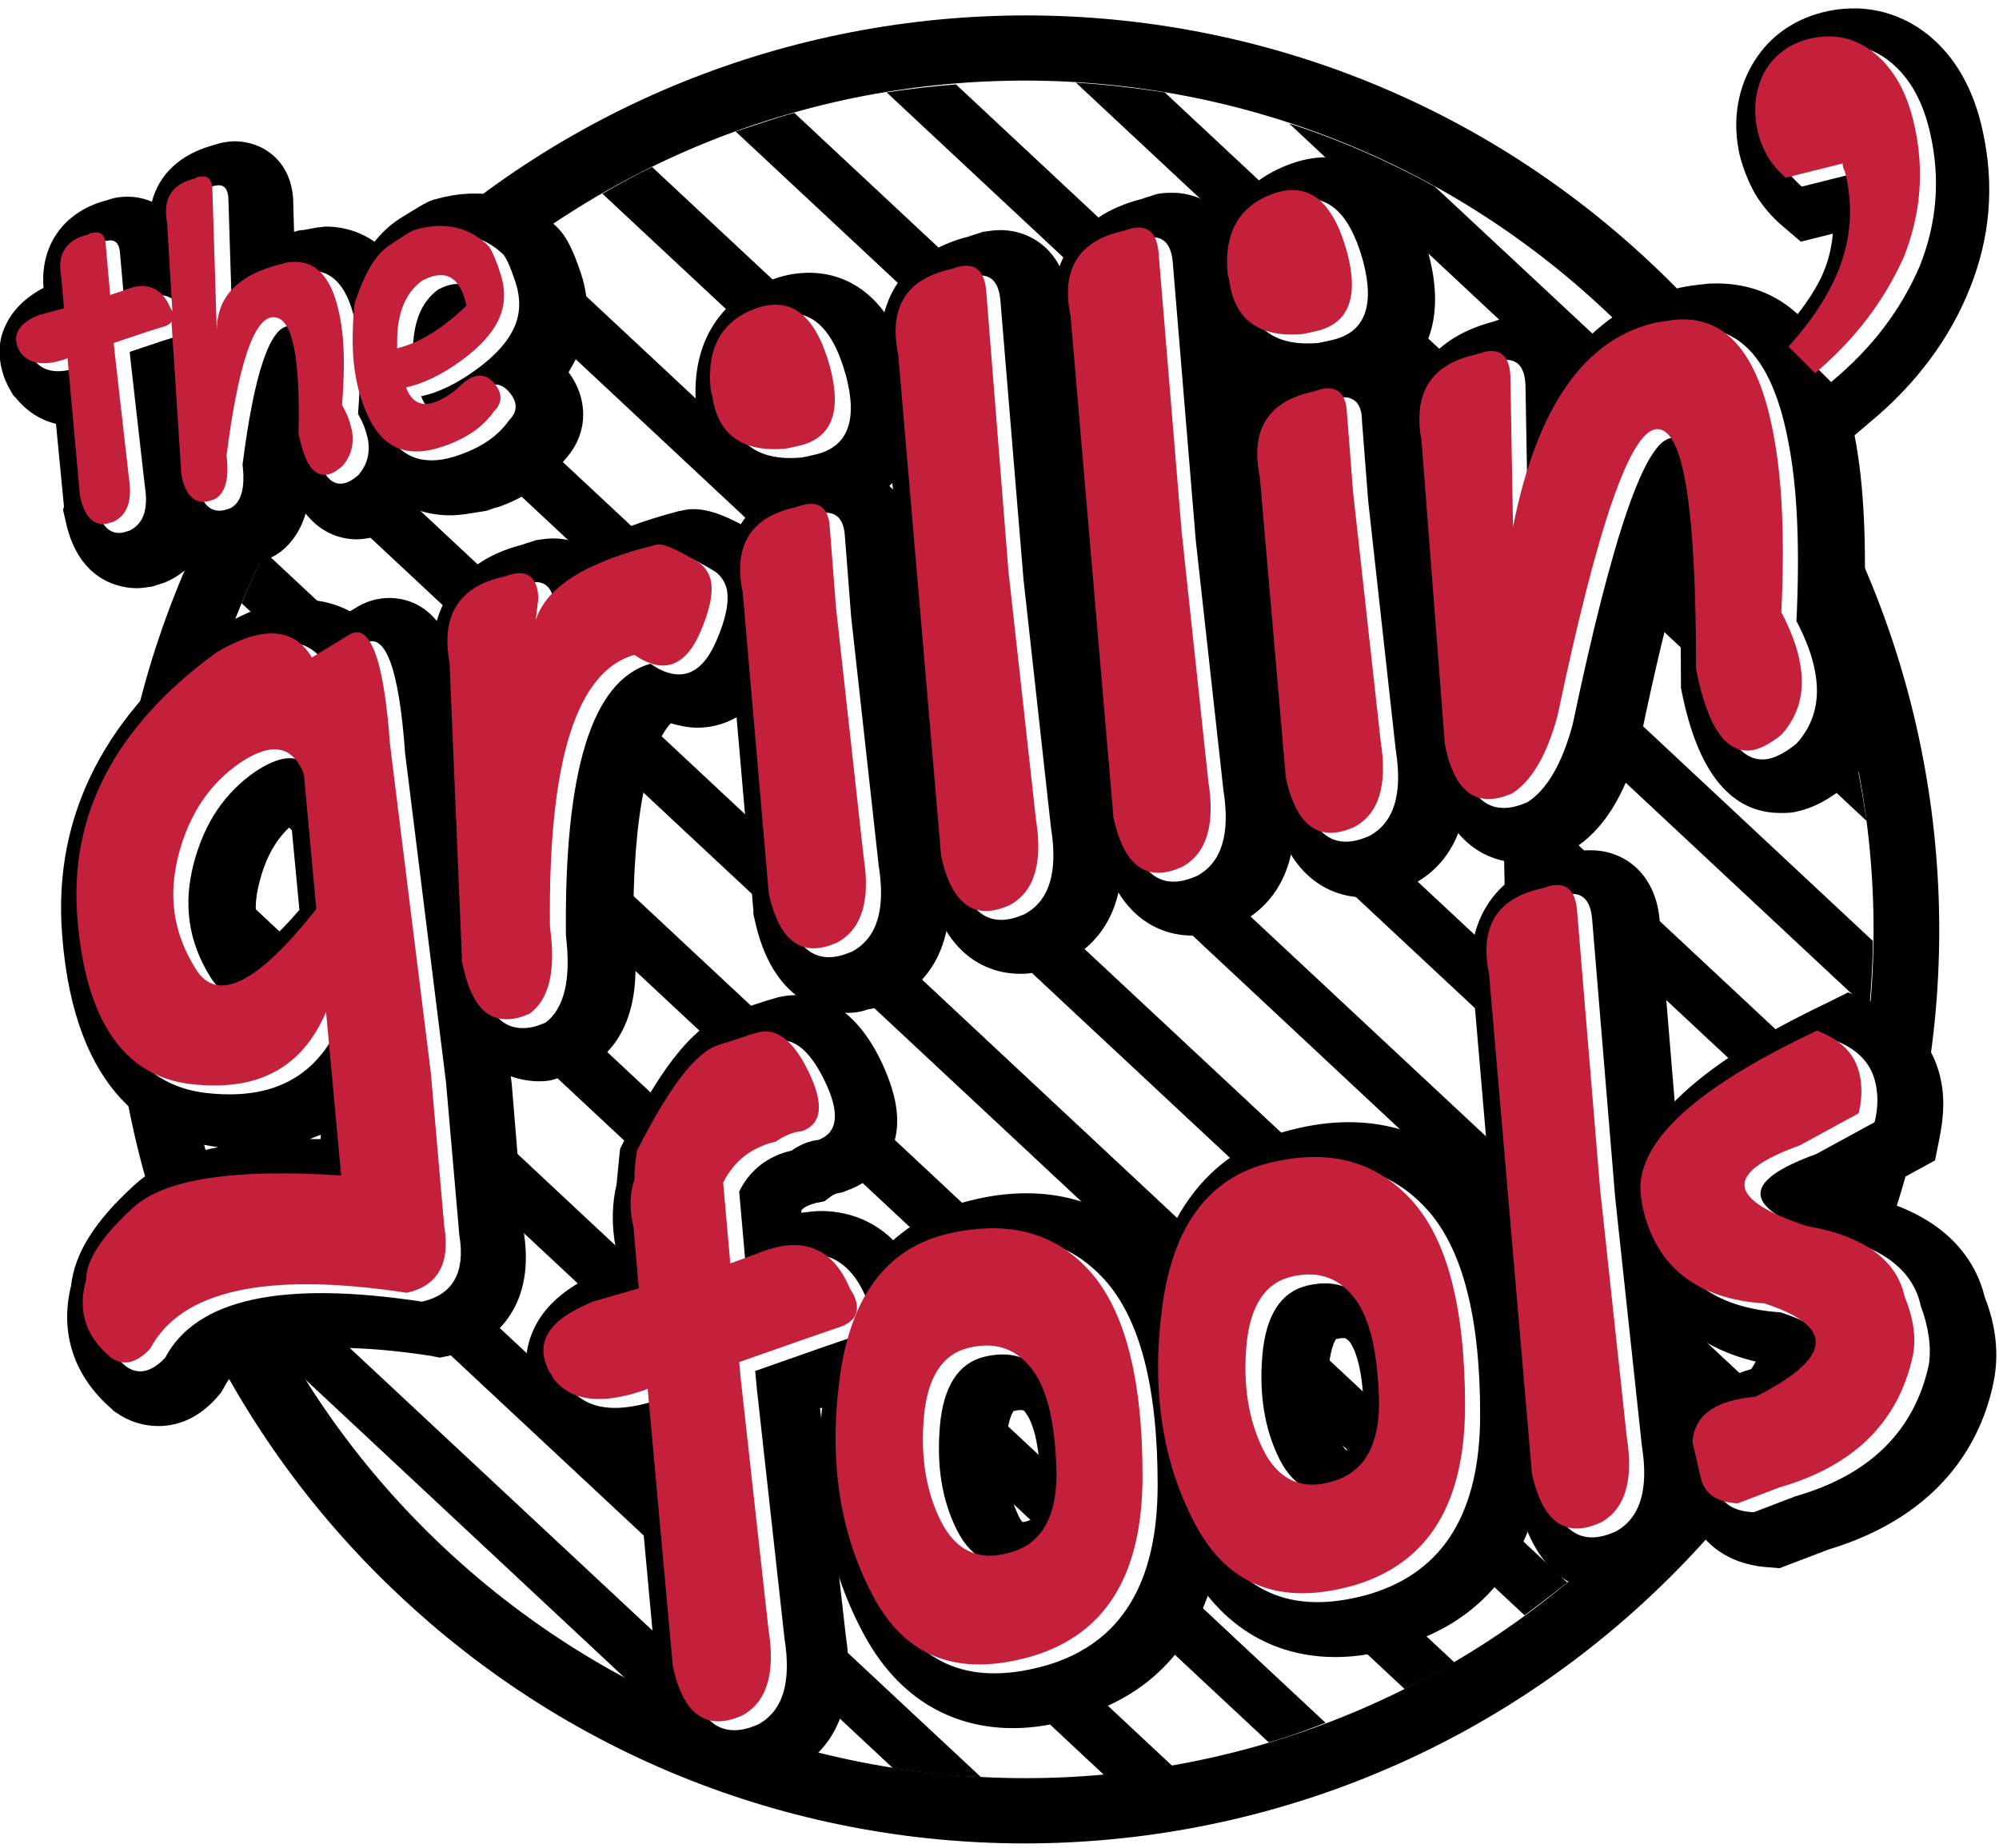 <svg version="1.1"
	 xmlns="http://www.w3.org/2000/svg" xmlns:xlink="http://www.w3.org/1999/xlink" xmlns:a="http://ns.adobe.com/AdobeSVGViewerExtensions/3.0/"
	 x="0px" y="0px" width="225px" height="208px" viewBox="0 -0.8 225 208"
	 style="overflow:visible;enable-background:new 0 -0.8 225 208;height: 100%;width: 100%;" xml:space="preserve">
<style type="text/css">
<![CDATA[
	.letters path {fill:#C4203B;}
	.letter-highlight path{fill:#FFFFFF;}
	.letter-outline path{fill:#000000;}
	.grate path {fill:#000000;}
]]>
</style>
<defs>
</defs>
<g class="grate">
	<path d="M40.2,33.7C1.4,75.2,3.7,140.3,45.2,179c41.5,38.8,106.6,36.5,145.4-5c38.8-41.5,36.5-106.6-5-145.4S78.9-7.9,40.2,33.7z
		 M185.2,169c-36,38.6-96.4,40.6-135,4.6c-38.6-36-40.6-96.4-4.6-135S142-2,180.5,34C219.1,70,221.2,130.5,185.2,169z"/>
	<path d="M45.5,38.7c-0.7,0.7-1.4,1.5-2,2.2l139.6,130.3c0.7-0.7,1.4-1.4,2.1-2.2s1.4-1.5,2-2.2L47.6,36.5
		C46.9,37.2,46.2,37.9,45.5,38.7z"/>
	<path d="M99.8,9.6l110.6,103.3c0.2-2.6,0.4-5.2,0.4-7.8L107.6,8.7C105,8.9,102.4,9.2,99.8,9.6z"/>
	<path d="M208.3,81.7L131.1,9.6c-3.3-0.5-6.7-0.9-10-1.1l89,83.1C209.6,88.3,209,85,208.3,81.7z"/>
	<path d="M67.8,21l133.5,124.6c0.9-1.9,1.8-3.8,2.6-5.8L73.4,18C71.5,18.9,69.7,19.9,67.8,21z"/>
	<path d="M54.6,30.1l138.4,129.3c1.2-1.7,2.3-3.3,3.4-5.1L59.4,26.4C57.8,27.6,56.2,28.8,54.6,30.1z"/>
	<path d="M82.8,14l124.4,116.1c0.6-2.2,1.2-4.4,1.6-6.7L89.4,11.9C87.2,12.5,85,13.3,82.8,14z"/>
	<path d="M27.2,67.1l130.9,122.2c1.9-0.9,3.7-1.9,5.6-3L29.8,61.3C28.9,63.2,28,65.1,27.2,67.1z"/>
	<path d="M34.5,53l137.1,128c1.6-1.2,3.2-2.4,4.8-3.7L37.9,47.9C36.7,49.6,35.6,51.3,34.5,53z"/>
	<path d="M19.9,101.5l104.4,97.5c2.6-0.2,5.1-0.6,7.7-1L20.4,93.7C20.1,96.3,19.9,98.9,19.9,101.5z"/>
	<path d="M22.3,125.2l78.2,73c3.3,0.5,6.6,0.9,9.9,1l-89.8-83.8C21,118.7,21.5,121.9,22.3,125.2z"/>
	<path d="M22.2,82.7l120.6,112.6c2.2-0.6,4.3-1.4,6.4-2.2L23.9,76.1C23.3,78.3,22.7,80.5,22.2,82.7z"/>
	<path d="M34.2,154.3l36.4,34c5.2,2.7,10.5,5,16,6.7l-60.1-56.1C28.6,144.1,31.1,149.3,34.2,154.3z"/>
	<path d="M195.7,52.1l-34.2-31.9c-5.3-2.9-10.8-5.3-16.4-7.1l58.9,55C201.7,62.5,198.9,57.2,195.7,52.1z"/>
</g>
<g class="letter-outline">
	<path d="M207.2,49.5l-9.6-9.6l3.2-3.5c2.3-2.6,4-5.1,4.8-7.5c0.4-1.2,0.6-2.3,0.7-3.4l-3.6,0.9l-2-1.7c-1.3-1.1-2.3-2.3-3.1-3.6
		c-0.8-1.4-1.4-2.9-1.8-4.5c-0.8-3.6-0.3-7,1.3-9.9c1.7-3.1,4.5-5.2,8-6.1c4.3-1.1,8.5-0.2,11.9,2.5c3.1,2.5,5.2,6.2,6.2,11
		c1.3,6,0.8,11.9-1.5,17.6c-2.2,5.5-5.9,10.6-11.2,15L207.2,49.5z M209.1,10c-0.4,0-0.8,0-1.3,0.1c-1,0.3-1.4,0.7-1.7,1.3
		c-0.3,0.5-0.6,1.4-0.3,3c0.1,0.3,0.1,0.6,0.2,0.8l6.8-1.7c-0.5-1.2-1.1-2.1-1.9-2.7C210.1,10.1,209.5,10,209.1,10z"/>
	<path d="M15.4,65.4L15.4,65.4c-1.5,0-6.5-0.5-8-7.5l-0.3-1.3l0.1-0.4l-0.9-9.3C4.6,46.5,3,45.5,1.8,44l-0.3-0.3
		c-0.3-0.5-0.6-1-0.8-1.5L0.6,42c-0.8-2-0.9-4.1-0.1-5.9c0.8-1.9,2.3-3.4,4.4-4.5c-0.4-4.7,2.2-8.5,6.9-9.8c0.3-0.1,0.7-0.2,1-0.3
		c1.4-0.3,2.9-0.2,4.3,0.4c0.8-3.1,3.2-5.3,6.7-6.3c0.3-0.1,0.7-0.2,1-0.3c0.5-0.1,1.1-0.2,1.6-0.2c3,0,6.3,2,6.6,6.5l0,0.2l0.1,3.5
		c0.3-0.1,0.6-0.2,0.9-0.2l0.1,0c0.5-0.1,1.1-0.2,1.6-0.3l0,0c0.3,0,0.7-0.1,1-0.1c2.6,0,8.7,1.1,10.6,11c0.5,2.7,0.6,5.9,0.4,9.6
		c0.4,1,0.7,2,0.9,2.9c0.6,3.2-0.2,6.4-2.4,8.7L46,57.5l-0.3,0.2c-1.2,1-2.6,1.7-3.9,2c-0.5,0.1-1.1,0.2-1.6,0.2
		c-1.6,0-3.9-0.5-5.8-2.9c-0.7,2.4-2.1,3.9-3.4,4.7l-0.4,0.2l-0.4,0.2c-0.6,0.3-1.2,0.4-1.7,0.6c-0.6,0.1-1.2,0.2-1.8,0.2
		c-0.8,0-2.6-0.2-4.3-1.3c-1,1.5-2.3,2.4-3.1,2.8l-0.2,0.1l-0.2,0.1c-0.6,0.3-1.2,0.4-1.7,0.6C16.6,65.3,16,65.4,15.4,65.4z"/>
	<path d="M50.7,57.2L50.7,57.2c-4.5,0-8.1-2.4-10.2-6.7c-0.9-1.8-1.6-3.8-2-5.9c-0.5-2.9-0.6-6.3-0.2-10l0.1-0.5l0.2-0.5
		c1.5-4.8,3.6-8,6.4-9.8c2.6-1.6,3.2-2,4.1-2.2c5-1.4,9.7-0.4,13.2,2.8c1.3,1.1,2.1,2.6,3.1,5.6c1,3,0.9,6.1-0.3,9
		c-0.3,0.7-0.7,1.4-1.1,2.1c2.3,3.1,2.2,7-0.4,9.8c-1.8,2.4-4.4,4.3-7.6,5.4l-0.1,0c-0.4,0.1-0.8,0.3-1.2,0.4
		C53.3,56.9,52,57.2,50.7,57.2z"/>
	<path d="M17.8,159.7c-1.6,0-3.3-0.5-4.7-1.5l-0.3-0.2l-0.2-0.2c-4.3-3.7-5.9-8.6-4.6-13.9c0.4-3.6,2.6-7.2,7.1-11.3
		c2.3-2.1,5.4-3.5,9.5-4.3c0,0-0.1,0-0.1,0c-7.2-0.9-16.1-5.8-17.5-23.8c-1.1-13.6,4.9-25.2,17.9-34.7l0.2-0.2l0.2-0.1
		c3.3-1.9,6.2-2.8,8.9-2.8c1.9,0,3.7,0.5,5.2,1.3l0.5-0.3c1.2-0.8,2.6-1.2,3.9-1.2c2.1,0,5.8,0.9,7.6,7.1c0.7,2.5,1.2,5.9,1.6,10.5
		l4.6,37.1l1.4,17c1.2,8.3-3.5,12.5-8.5,13.6l-1,0.2l-1-0.2c-3.9-0.6-7.4-0.9-10.5-0.9c-4.8,0-10.9,0.7-12.7,4.3l-0.4,0.7l-0.5,0.6
		C22,159.2,19.5,159.7,17.8,159.7z M18.9,145.1l0,0.6l-0.1,0.3c4.2-4,10.7-6.1,19.4-6.1c3,0,6.4,0.2,10.1,0.7c0-0.2,0-0.5-0.1-0.9
		l-0.1-0.7l-6.4-0.4c-2.3-0.2-4.4-0.2-6.4-0.2c-9.6,0-12.3,1.8-12.9,2.4C19.5,143.5,19,144.9,18.9,145.1z M46.5,120.3l1.1,11.7
		l-0.8-9.8L46.5,120.3z M35.4,127.4c0.2,0,0.5,0,0.7,0l0-0.5c-0.4,0.2-0.8,0.3-1.2,0.5C35,127.4,35.2,127.4,35.4,127.4z M18.2,105.8
		c1.4,10.8,5.9,11.3,7.7,11.6c0.7,0.1,1.5,0.1,2.1,0.1c1.6,0,3-0.3,4.1-0.8c-1.1,0.4-2.2,0.6-3.3,0.6c-3.1,0-5.9-1.6-7.7-4.5
		C19.7,110.6,18.7,108.2,18.2,105.8z M32.8,92.1c-1.7,1.5-2.9,3.6-3.6,6.4c-0.7,2.6-0.5,4.9,0.5,7.1c0.9-0.7,2.2-1.9,4-4L32.8,92.1z
		 M39.3,81.1c1,0.7,2,1.6,2.8,3c-0.2-1.8-0.3-3.3-0.5-4.4L39.3,81.1z M31.2,78.9c-2.2,1.6-4.1,3.2-5.7,5c0.7-0.6,1.5-1.2,2.3-1.8
		c2.4-1.6,4.6-2.4,6.9-2.4c0.2,0,0.5,0,0.7,0l-1.2-2C33.7,77.8,32.8,78,31.2,78.9z"/>
	<path d="M60.7,120.9L60.7,120.9c-2.4,0-8.2-1-10.1-9.9l-0.3-1.4l-1.4-33.6c-1.3-7.9,2.4-13.6,9.9-15.5c0.5-0.2,1-0.3,1.5-0.5
		c0.7-0.1,1.3-0.2,2-0.2c1.2,0,2.5,0.3,3.7,0.9c2.8-1.6,6.3-2.9,10.5-4l0.1,0c0.4-0.1,0.9-0.2,1.4-0.2c1.9,0,4,0.8,7.5,2.9l0.4,0.2
		l0.4,0.3c1.5,1.3,2.6,3,3,4.9c0.6,2.7,0.1,5.8-1.6,9.4c-2.7,6-6.9,6.9-9.2,6.9c-1,0-2-0.2-3-0.5c-2.3,2.5-4.4,9.7-4.2,24
		c0.9,7.1-0.8,12-4.9,14.6l-0.4,0.2l-0.4,0.2c-0.9,0.4-1.7,0.7-2.5,0.8C62.3,120.8,61.5,120.9,60.7,120.9z M62.6,70.7l-0.4,0.2
		L61.7,71c-1.8,0.4-2.4,0.5-1.9,3.3l0.1,0.4l0.7,18.2c0.8-8.3,2.9-16.5,8-20.9L62.6,70.7z M60.7,70.3c0.5,0.2,1,0.4,1.6,0.4
		c0.1,0,0.2,0,0.2,0L60.7,70.3z M77.7,67.7c-2.5,0.7-4.4,1.4-5.7,2.1c0.5-0.2,1.1-0.4,1.7-0.6l2.5-0.7l1.5,1c0.3-0.7,0.5-1.2,0.6-1.5
		C78.1,67.9,77.9,67.8,77.7,67.7z"/>
	<path d="M91,57L91,57c-6.4,0-11-3.6-12.3-9.6c-0.2-0.7-0.2-1.4-0.3-2c-0.8-7.2,2.4-12.6,8.7-14.8c1.4-0.5,2.7-0.7,4-0.7
		c3.1,0,8.8,1.4,11.4,10.9c1.2,4.5,0.9,8.2-0.8,11.1c-1,1.7-3.1,3.9-6.9,4.7c-0.6,0.1-1.2,0.2-1.9,0.3l-0.3,0
		C92.1,56.9,91.6,57,91,57z M89.7,45.7c0,0,0.3,0.2,1.3,0.2h0c0.2,0,0.3,0,0.5,0c0.2,0,0.5-0.1,0.7-0.1c0-0.4-0.1-1.1-0.4-2.2
		c-0.4-1.5-0.8-2.3-1.1-2.7c-1,0.4-1.8,0.6-1.4,3.4l0,0.4c0,0.1,0,0.2,0,0.3C89.6,45.6,89.7,45.7,89.7,45.7L89.7,45.7z"/>
	<path d="M95.4,113.2L95.4,113.2c-2.5,0-8.5-1-10.5-10.7l-0.1-0.4l0-0.4l-2.9-33.3c-1.5-8,2.1-13.8,9.7-15.7c0.5-0.2,1-0.3,1.5-0.5
		c0.7-0.2,1.4-0.2,2-0.2c3.5,0,7.2,2.4,7.7,7.8l0.7,9l3.1,27.8c1.4,9.2-2.4,13.4-5.9,15.2l-0.5,0.2c-0.9,0.4-1.7,0.7-2.5,0.8
		C96.9,113.1,96.1,113.2,95.4,113.2z M95.7,100.3c0,0.2,0.1,0.3,0.1,0.5c0-0.6,0-1.5-0.2-2.7l0-0.2L95,92.6L95.7,100.3z"/>
	<path d="M114.8,108.8L114.8,108.8c-2.5,0-8.5-1-10.5-10.7l-0.1-0.5l0-0.4l-4.8-55.7c-1.5-8,2.1-13.8,9.7-15.7c0.5-0.2,1-0.3,1.5-0.5
		c0.7-0.1,1.3-0.2,2-0.2c3.5,0,7.2,2.4,7.7,7.8l2.6,31.4l3.1,27.8c1.4,9.2-2.4,13.4-5.9,15.2l-0.4,0.2c-0.9,0.4-1.7,0.7-2.5,0.8
		C116.3,108.8,115.5,108.8,114.8,108.8z M115.1,96c0,0.2,0.1,0.3,0.1,0.5c0-0.6,0-1.5-0.2-2.7l0-0.2l-0.5-4.9L115.1,96z"/>
	<path d="M134.2,104.5L134.2,104.5c-2.5,0-8.5-1-10.5-10.7l-0.1-0.4l-4.8-56.1c-1.5-8,2.1-13.8,9.7-15.7c0.5-0.2,1-0.3,1.5-0.5
		c0.7-0.2,1.3-0.2,2-0.2c3.5,0,7.2,2.4,7.7,7.8l2.6,31.4l3.1,27.8c1.4,9.2-2.4,13.4-5.9,15.2l-0.5,0.2c-0.9,0.4-1.7,0.6-2.5,0.8
		C135.7,104.4,134.9,104.5,134.2,104.5z M134.5,91.7c0,0.2,0.1,0.3,0.1,0.5c0-0.6,0-1.5-0.2-2.7l0-0.2l-0.6-4.9L134.5,91.7z"/>
	<path d="M153.6,100.2L153.6,100.2c-2.5,0-8.5-1-10.5-10.7l-0.1-0.4l0-0.4l-2.9-33.3c-1.5-8,2.1-13.8,9.7-15.7c0.5-0.2,1-0.3,1.5-0.5
		c0.7-0.1,1.3-0.2,2-0.2c3.5,0,7.2,2.4,7.7,7.8l0.7,9l3.1,27.8c1.4,9.2-2.4,13.4-5.9,15.2l-0.2,0.1l-0.2,0.1
		c-0.9,0.4-1.7,0.7-2.5,0.8C155.1,100.1,154.3,100.2,153.6,100.2z M153.9,87.4c0,0.2,0.1,0.3,0.1,0.5c0-0.6,0-1.5-0.2-2.7l0-0.2
		l-0.6-5.3L153.9,87.4z"/>
	<path d="M149.3,44L149.3,44c-6.4,0-11-3.6-12.3-9.6c-0.2-0.7-0.2-1.4-0.3-2c-0.8-7.2,2.4-12.6,8.7-14.8c1.4-0.5,2.7-0.7,4-0.7
		c3.1,0,8.8,1.4,11.4,10.9c1.2,4.5,0.9,8.2-0.8,11.1c-1,1.7-3.1,3.9-6.9,4.7c-0.6,0.1-1.2,0.3-1.9,0.3l-0.3,0
		C150.3,44,149.8,44,149.3,44z M147.9,32.8c0,0,0.3,0.2,1.3,0.2l0,0c0.2,0,0.3,0,0.5,0c0.2,0,0.5-0.1,0.7-0.1c0-0.4-0.1-1.1-0.4-2.2
		c-0.4-1.5-0.8-2.3-1.1-2.7c-1,0.4-1.8,0.6-1.4,3.4l0,0.4c0,0.1,0,0.2,0,0.3C147.8,32.6,147.9,32.8,147.9,32.8L147.9,32.8z"/>
	<path d="M169.6,110.2l-0.3-14.1c-2.9-0.6-6.9-2.9-8.3-10.5l-0.1-0.4L158.2,51c-1.3-7.9,2.4-13.7,9.9-15.6c0.5-0.2,1-0.3,1.5-0.5
		c0.7-0.1,1.3-0.2,2-0.2c2.4,0,4.8,1.1,6.3,3.4c3.1-3.4,6.8-5.5,11.1-6.5c0.9-0.2,1.7-0.3,2.6-0.4l0.1,0c0.5-0.1,1-0.1,1.5-0.1
		c5.7,0,13,3,15.6,17.4c1,5.3,1.3,11.8,1,19.9c1,2.1,1.6,4,2,5.9c0.9,4.8-0.3,9.3-3.4,12.8l-0.3,0.3l-0.3,0.2
		c-1.8,1.5-3.6,2.5-5.4,2.9c-0.7,0.2-1.3,0.2-2,0.2c-5.6,0-9.3-4.6-11.1-13.6l-0.1-0.5l0-0.5c0-5-0.1-8.9-0.2-12
		c-1.2,4.2-2.7,10.2-4.4,18.5l-0.1,0.3c-1.6,5.9-4.1,9.8-7.5,11.9l-0.4,0.2l-0.4,0.2c-0.9,0.4-1.7,0.6-2.5,0.8
		c-0.4,0.1-0.8,0.2-1.2,0.2L169.6,110.2z M200.2,75.6c0.3,1.2,0.5,2.2,0.8,2.9c0.1-0.5,0.2-1.2,0-2.1c-0.1-0.8-0.4-1.6-0.8-2.5
		C200.2,74.4,200.2,75,200.2,75.6z M190.4,43.6c1.9,0,3.7,0.8,5.1,2.2c0.8,0.8,1.7,1.9,2.4,4c-0.7-3.6-2.1-7.6-4.7-7.6
		c-0.1,0-0.3,0-0.4,0c-0.5,0-0.9,0.1-1.4,0.2c-1.3,0.3-2.6,0.9-3.7,1.7c0.8-0.3,1.6-0.5,2.5-0.5L190.4,43.6z"/>
	<path d="M84.6,200L84.6,200c-3.1,0-8.5-1.4-10.5-10.7l-0.3-1.2l0.1-0.4l-2.2-23.9c-0.2,0-0.4,0-0.6,0c-4.9,0-7.7-2.3-9.3-4.2
		l-0.3-0.4c-0.5-0.7-0.9-1.5-1.3-2.2l-0.1-0.2c-1.4-3.2-0.9-5.9-0.2-7.6c1.2-2.9,3.7-5.1,7.6-6.8c0.4-0.2,0.8-0.4,1.2-0.5l0.8-0.2
		l-0.2-2.1c-0.5-2.6-0.4-5,0.1-7.1c0.1-1,0.2-2.1,0.3-3.1l0.1-0.9l0.4-0.8c4.5-9,8.2-13.4,12.4-14.7c2.6-0.8,3.7-1.2,4.1-1.3
		c0.9-0.3,1.9-0.5,2.9-0.5c2.8,0,6.7,1.3,9.7,7.7c1.8,3.9,2.2,7.1,1,9.8c-0.9,2.1-2.7,3.7-5,4.5l-0.5,0.2l-0.5,0.1
		c-0.1,0-0.4,0.1-0.7,0.3l-0.8,0.6l-1,0.2c-0.7,0.2-1.2,0.4-1.6,0.8l0,0.3c0.8-0.1,1.5-0.2,2.2-0.2c2.9,0,8.1,1,11.2,7.8
		c0.2,0.4,0.4,0.7,0.6,1.1l0.2,0.3c1.2,2.9,0.7,5.2,0,6.6c-0.7,1.4-2.2,3.4-5.6,4.3l-3,0.9l-3.5,1.2l2.9,25.6
		c1.4,9.2-2.4,13.4-5.9,15.2l-0.4,0.2c-0.9,0.4-1.7,0.7-2.5,0.8C86.1,199.9,85.4,200,84.6,200z M84.9,187.5c0,0.1,0,0.2,0.1,0.3
		c0.1-0.6,0-1.5-0.2-2.8l0-0.2l-0.8-7.4l0.9,10C84.9,187.5,84.9,187.5,84.9,187.5z M72.4,152.4L72.4,152.4c-0.3,0.1-0.5,0.2-0.7,0.3
		c0.6-0.1,1.5-0.2,2.7-0.6l3.2-1.1L72.4,152.4z M86.5,123.5c-0.2,0.1-1.2,0.9-2.9,3.5c1.5-1.3,3.2-2.2,5.2-2.8c0.3-0.2,0.7-0.4,1-0.5
		c-0.2-0.4-0.4-0.8-0.5-1C88.7,122.8,87.8,123.1,86.5,123.5z"/>
	<path d="M114,193.7L114,193.7c-5.1,0-12.2-1.9-16.9-10.8c-4.3-8.1-5.7-17.3-4.3-27.6c1.9-14.4,9.9-19.3,16.1-20.9
		c2.3-0.6,4.5-0.9,6.6-0.9c5.9,0,11,2.3,14.9,6.6c5,5.5,7.4,14.3,7.4,26.8c0,17.1-8.9,23.3-16.4,25.5
		C118.9,193.3,116.4,193.7,114,193.7z M106.7,177.5c0.1,0.1,0.1,0.2,0.2,0.3c2.3,4.3,4.9,4.9,7.2,4.9l0,0c1.3,0,2.8-0.2,4.4-0.7
		c2.2-0.7,4.5-1.8,6.2-4.5c-1.8,1.9-3.8,2.9-5.4,3.4c-1.4,0.4-2.7,0.6-4,0.6C113.1,181.5,109.6,180.9,106.7,177.5z M114.9,157.9
		c-0.1,0-0.4,0-0.7,0.1c0,0-0.1,0-0.1,0c-0.1,0.1-0.6,0.9-0.8,2.9c-0.3,3.4,0.1,6.3,1.3,8.8c0.2,0.5,0.4,0.7,0.5,0.8
		c0.1,0,0.3,0,0.8-0.2c0.9-0.3,1.3-1.7,1.2-4.2c-0.1-5.6-1.3-7.4-1.6-7.8C115.3,157.9,115.1,157.9,114.9,157.9z M114.9,146.9
		c3.6,0,6.8,1.5,9.2,4.4c0.4,0.4,0.7,0.9,1,1.4c-0.8-2.5-1.8-4.1-2.8-5.2c-1.8-2-4-3-6.8-3c-1.2,0-2.5,0.2-4,0.5
		c-2.2,0.6-5.2,1.9-6.9,7.1c2-3.2,4.8-4.4,6.8-4.9C112.7,147,113.8,146.9,114.9,146.9z"/>
	<path d="M150.3,185.7L150.3,185.7c-5.1,0-12.2-1.9-16.9-10.8c-4.3-8-5.7-17.3-4.3-27.6c1.9-14.4,9.9-19.3,16.1-20.9
		c2.3-0.6,4.5-0.9,6.6-0.9c5.9,0,11,2.3,14.9,6.6c5,5.5,7.4,14.3,7.4,26.8c0,17.1-8.9,23.3-16.4,25.5
		C155.2,185.3,152.7,185.7,150.3,185.7z M143,169.4c0.1,0.1,0.1,0.2,0.2,0.3c2.3,4.3,4.9,4.9,7.2,4.9c0,0,0,0,0,0
		c1.3,0,2.8-0.2,4.4-0.7c2.2-0.7,4.5-1.8,6.2-4.5c-1.8,1.9-3.8,2.9-5.4,3.4c-1.4,0.4-2.7,0.6-4,0.6
		C149.4,173.5,145.9,172.9,143,169.4z M151.2,149.8c-0.1,0-0.4,0-0.7,0.1c0,0-0.1,0-0.1,0c-0.1,0.1-0.6,0.9-0.8,2.9
		c-0.3,3.4,0.1,6.3,1.4,8.8c0.2,0.5,0.4,0.7,0.5,0.8c0.1,0,0.4,0,0.8-0.2c0.9-0.3,1.3-1.7,1.2-4.2c-0.1-5.6-1.3-7.4-1.6-7.8
		C151.5,149.8,151.4,149.8,151.2,149.8z M151.2,138.8c3.6,0,6.8,1.5,9.2,4.4c0.4,0.4,0.7,0.9,1,1.4c-0.8-2.5-1.8-4.1-2.8-5.2
		c-1.8-2-4-3-6.8-3c-1.2,0-2.5,0.2-4,0.5c-2.2,0.6-5.2,1.9-6.9,7.1c2-3.2,4.8-4.4,6.8-4.9C149,139,150.1,138.8,151.2,138.8z"/>
	<path d="M181.3,178.5L181.3,178.5c-2.5,0-8.5-1-10.5-10.7l-0.1-0.5l-4.8-56c-1.5-8,2.1-13.8,9.7-15.7c0.5-0.2,1-0.3,1.5-0.5
		c0.7-0.2,1.3-0.2,2-0.2c3.5,0,7.2,2.4,7.7,7.8l2.6,31.4l3.1,27.8c1.4,9.2-2.4,13.4-5.9,15.2l-0.2,0.1l-0.2,0.1
		c-0.9,0.4-1.7,0.7-2.5,0.8C182.8,178.4,182,178.5,181.3,178.5z M181.6,165.7c0,0.2,0.1,0.3,0.1,0.5c0-0.6,0-1.5-0.2-2.7l0-0.2
		l-0.5-4.9L181.6,165.7z"/>
	<path d="M200.3,175.7l-1.2-0.1c-4.8-0.3-8.3-3-9.2-7.3l-1-4.7l0-0.7c0.1-2.6,1.4-8.7,10.5-10.1c-8.6-1.4-14.2-6.6-16-14.8
		c-0.1-0.5-0.2-1.1-0.3-1.7c-1.5-11.4,12.4-19.4,22.9-24.4l2-1l2.1,0.8c4.4,1.6,7.4,4.7,8.3,8.8c0.5,2.1,0.4,4.3-0.1,6.8l-0.5,2.5
		l-7.5,4.1c8.9,2.2,12.1,7.2,13.1,11.3c1.3,3.3,1.6,6.5,1,9.5c-1.3,6.5-5.7,15-18.6,18.9L200.3,175.7z M210.6,145.6
		c0.9,0.8,1.7,1.7,2.3,2.8l-0.1-0.3C212.6,147.1,211.8,146.3,210.6,145.6z M194.8,132.8c-0.6,0.9-0.8,1.7-0.8,2.2
		c0,0.3,0.1,0.5,0.1,0.7c0.6,2.5,1.7,4.9,5.4,6c-2.6-1.5-4.8-3.8-4.9-7.2C194.6,133.8,194.7,133.3,194.8,132.8z"/>
</g>
<g class="letter-highlight">
	<path d="M10.8,56c0.5,2.4,1.6,3.5,3.2,3.1c0.2-0.1,0.5-0.1,0.8-0.3c1.4-0.8,1.9-2.4,1.5-4.9l-1.6-14.1l-0.1-1l3.9-1.3
		l1.6-0.5c0.5-0.1,0.9-0.4,1-0.6l1.1,17c0,0,0,0,0,0.1c0.4,2.4,1.5,3.5,3.1,3.1c0.2-0.1,0.5-0.1,0.8-0.3c1.1-0.7,1.5-2.3,1.2-4.8
		c1.3-10.3,3.1-15.5,5.2-15.6c2.2-0.1,3.1,4.3,2.9,13.1c0.7,3.4,1.7,4.9,3.3,4.6c0.5-0.1,1-0.4,1.6-0.9c1-1.1,1.4-2.5,1.1-4.1
		c-0.2-0.9-0.5-1.8-1.1-2.8c0.3-3.9,0.3-7.1-0.2-9.7c-0.8-4.6-2.7-6.7-5.6-6.4c-0.3,0-0.7,0.1-1,0.2c-4.9,1.2-7.3,3.7-7.3,7.5
		l-0.5-16c-0.1-1.1-0.6-1.5-1.5-1.3c-0.2,0-0.3,0.1-0.5,0.2c-2.5,0.6-3.6,2.2-3.1,4.9l0.6,10c-0.1-0.1-0.1-0.2-0.2-0.3
		c-1-2.4-2.8-3.1-5.3-2L14,33.3l-0.5-5.7c-0.1-1.1-0.6-1.5-1.5-1.3c-0.2,0-0.3,0.1-0.5,0.2C9,27,8,28.6,8.5,31.3l0.3,3.5l-2.6,0.7
		c0,0,0,0-0.1,0c-2.3,0.9-3.1,2.2-2.5,3.7c0.1,0.2,0.2,0.5,0.4,0.7c1,1.2,2.7,1.4,5,0.6l0.2-0.1L10.8,56C10.8,56,10.8,56,10.8,56z"/>
	<path d="M57.3,46.5c1-1,1-2.1-0.1-3.3c-1.1-1.2-2.5-0.9-4.1,0.8c-2.9,2.3-4.8,2.2-5.7-0.2c1.9-0.4,4-1.4,6.2-3
		s3.6-3.2,4.3-4.8c0.7-1.6,0.7-3.3,0.1-5.1c-0.6-1.8-1.1-2.9-1.5-3.2c-2.2-2-4.9-2.6-8.2-1.6c-0.1,0-1,0.5-2.6,1.6
		c-1.7,1-3,3.3-4.1,6.7c-0.3,3.2-0.3,6.1,0.2,8.5c0.3,1.6,0.8,3.1,1.5,4.5c1.6,3.2,4.2,4.3,7.8,3.2c0.3-0.1,0.6-0.2,0.9-0.3
		C54.4,49.4,56.1,48.2,57.3,46.5z M46.6,36.9c0.3-2.3,1.2-4,2.7-5.1c2.6-1.4,4.3-0.5,5,2.8c-2.7,2.6-5.3,4.2-7.8,4.8
		C46.4,38.5,46.5,37.7,46.6,36.9z"/>
	<path d="M50.2,121L45.6,84c-0.7-9.8-2.3-13.9-4.7-12.3l-4.1,2.5c-2-3.4-5.6-3.6-10.7-0.6c-11.4,8.3-16.6,18.2-15.7,29.8
		c0.9,11.6,5.2,17.9,12.7,18.8c7.6,0.9,12.6-1.8,15.3-8.1l1.7,18.4c-12.1-0.8-19.9,0.4-23.4,3.6c-3.5,3.2-5.3,5.9-5.3,8.1
		c-1,3.5-0.1,6.4,2.8,8.8c1.4,1,2.9,0.6,4.4-1c3.5-6.6,13.1-8.7,28.9-6.3c3.5-0.8,4.9-3.3,4.2-7.5L50.2,121z M23.7,109.2
		c-2.5-4-3.1-8.2-1.9-12.8c1.2-4.6,3.5-8,7-10.4c3.5-2.3,5.8-1.9,7.1,1.3l1.4,15.2C30.7,110.9,26.2,113.2,23.7,109.2z"/>
	<path d="M63.7,104.5c-0.2-18.5,2.9-28.7,9.5-30.6c3.2,2.2,5.7,1.4,7.4-2.5c1.1-2.5,1.5-4.5,1.2-5.9
		c-0.2-0.8-0.6-1.4-1.2-1.9c-2.6-1.6-4.3-2.3-4.9-2.1c-7.8,1.9-12.4,4.7-13.6,8.5l0.3-2.5c-0.1-2.2-1.1-3.1-2.9-2.7
		c-0.3,0.1-0.7,0.2-1,0.3c-5,1.1-7.1,4.3-6.1,9.7l1.4,33.5l0,0.2c0.1,0.3,0.1,0.5,0.2,0.8c1,4.3,2.9,6.1,5.9,5.5
		c0.5-0.1,1-0.3,1.5-0.5C63.5,112.7,64.3,109.5,63.7,104.5z"/>
	<path d="M92.2,57c-0.3,0.1-0.7,0.2-1,0.3c-5,1.1-7,4.3-5.9,9.6l2.9,33.5c0,0,0,0.1,0,0.2c1,4.8,3.1,6.9,6.2,6.2
		c0.5-0.1,1-0.3,1.5-0.5c2.8-1.5,3.8-4.7,3-9.7l-3.1-28l-0.7-9C95,57.5,94,56.6,92.2,57z"/>
	<path d="M82.1,45.5c0.8,3.8,3.5,5.6,8.1,5.2c0.5-0.1,1-0.2,1.4-0.3c3.8-0.8,5-3.8,3.6-9c-1.6-5.7-4.3-7.9-8.3-6.5
		c-3.9,1.4-5.6,4.5-5.1,9.2C81.9,44.7,82,45.1,82.1,45.5z"/>
	<path d="M107.6,96.2c0,0,0,0.1,0,0.2c1,4.8,3.1,6.9,6.2,6.2c0.5-0.1,1-0.3,1.5-0.5c2.8-1.5,3.8-4.7,3-9.7l-3.1-28
		l-2.6-31.4c-0.2-2.2-1.2-3.1-3-2.7c-0.3,0.1-0.7,0.2-1,0.3c-5,1.1-7,4.3-5.9,9.6L107.6,96.2z"/>
	<path d="M127,91.9c0,0,0,0.1,0,0.2c1,4.8,3.1,6.9,6.2,6.2c0.5-0.1,1-0.3,1.5-0.5c2.8-1.5,3.8-4.7,3-9.7l-3.1-28
		l-2.6-31.4c-0.2-2.2-1.2-3.1-3-2.7c-0.3,0.1-0.7,0.2-1,0.3c-5,1.1-7,4.3-5.9,9.6L127,91.9z"/>
	<path d="M150.4,44c-0.3,0.1-0.7,0.2-1,0.3c-5,1.1-7,4.3-5.9,9.6l2.9,33.5c0,0,0,0.1,0,0.2c1,4.8,3.1,6.9,6.2,6.2
		c0.5-0.1,1-0.3,1.5-0.5c2.8-1.5,3.8-4.7,3-9.7l-3.1-28l-0.7-9C153.3,44.5,152.3,43.6,150.4,44z"/>
	<path d="M140.3,32.6c0.8,3.8,3.5,5.6,8.1,5.2c0.5-0.1,1-0.2,1.4-0.3c3.8-0.8,5-3.8,3.6-9c-1.6-5.7-4.3-7.9-8.3-6.5
		c-3.9,1.4-5.6,4.5-5.1,9.2C140.1,31.7,140.2,32.2,140.3,32.6z"/>
	<path d="M164.3,83.6c0,0,0,0.1,0,0.2c0.9,4.8,2.9,6.9,6.1,6.2c0.5-0.1,1-0.3,1.5-0.5c2.2-1.4,3.9-4.3,5.1-8.7
		c4.5-21.4,8.2-32.2,11.2-32.3c3-0.1,4.4,8.9,4.4,27c1.3,6.7,3.5,9.7,6.5,9.1c0.9-0.2,2-0.8,3.1-1.7c2-2.2,2.7-4.9,2.1-8.1
		c-0.3-1.7-1-3.6-2.1-5.7c0.4-8.3,0.1-15-0.9-20.1c-1.7-9.1-5.4-13.4-11.2-12.8c-0.7,0.1-1.3,0.2-2,0.3c-8,1.8-13.4,9.4-16.1,23
		l-0.3-17c-0.1-2.2-1.1-3.1-2.9-2.7c-0.3,0.1-0.7,0.2-1,0.3c-5,1.1-7.1,4.3-6.1,9.7L164.3,83.6z"/>
	<path d="M95.9,149.7c2.1-0.6,2.8-1.8,2.1-3.5c-0.1-0.3-0.3-0.6-0.5-0.9c-2-4.8-5.5-6.1-10.5-4l-3,1.1l-0.8-9.1
		c1.2-2.4,3.2-4,5.9-4.6c1-0.7,2-1.1,3-1.2c2.2-0.8,2.5-3,0.7-6.7c-1.8-3.7-3.8-5.1-6-4.3c-0.2,0-1.5,0.5-4.1,1.3
		c-2.6,0.8-5.6,4.8-9.2,11.9c-0.2,1.1-0.3,2.3-0.3,3.3c-0.5,1.4-0.6,3.2-0.1,5.3l0.6,6.9l-5.2,1.5c0,0-0.1,0-0.2,0.1
		c-4.6,1.9-6.2,4.3-4.9,7.3c0.2,0.5,0.5,0.9,0.8,1.4c2,2.4,5.3,2.8,10,1.2l0.5-0.2l2.8,30.9c0,0,0,0.1,0,0.2c1,4.8,3.1,6.9,6.3,6.2
		c0.5-0.1,1-0.3,1.5-0.5c2.8-1.5,3.8-4.7,3-9.7l-3.1-28l-0.2-2.1l7.7-2.7L95.9,149.7z"/>
	<path d="M108.2,139.1c-6.8,1.7-10.8,7.1-12,16.3c-1.2,9.2,0,17.3,3.7,24.3c3.7,7.1,9.7,9.3,18,6.9
		c8.3-2.5,12.4-9.2,12.4-20.3c0-11-2-18.7-6-23.1S115,137.5,108.2,139.1z M115.6,174.9c-3.5,1.1-6.2-0.1-7.9-3.5
		c-1.7-3.4-2.3-7.3-1.9-11.8c0.4-4.4,2.1-7,5-7.7c2.9-0.7,5.2,0,7,2.2c1.8,2.2,2.7,5.9,2.9,11.2S119.1,173.9,115.6,174.9z"/>
	<path d="M144.5,131.1c-6.8,1.7-10.8,7.1-12,16.3c-1.2,9.2,0,17.3,3.7,24.3c3.7,7,9.7,9.3,18,6.9
		c8.3-2.5,12.4-9.2,12.4-20.2c0-11-2-18.7-6-23.1S151.3,129.4,144.5,131.1z M151.9,166.9c-3.5,1.1-6.2-0.1-7.9-3.5
		c-1.7-3.4-2.3-7.4-1.9-11.8c0.4-4.4,2.1-7,5-7.7c2.9-0.7,5.2,0,7,2.2c1.8,2.2,2.7,5.9,2.9,11.2C157.1,162.6,155.4,165.8,151.9,166.9
		z"/>
	<path d="M181.8,134l-2.6-31.4c-0.2-2.2-1.2-3.1-3-2.7c-0.3,0.1-0.7,0.2-1,0.3c-5,1.1-7,4.3-5.9,9.6l4.8,55.9
		c0,0,0,0.1,0,0.2c1,4.8,3.1,6.9,6.2,6.2c0.5-0.1,1-0.3,1.5-0.5c2.8-1.5,3.8-4.7,3-9.7L181.8,134z"/>
	<path d="M216.2,146.2c-0.9-4.2-4.6-6.9-11-8c-9.1-3-9.4-6-0.8-9.1l6.6-3.6c0.4-1.6,0.4-3.1,0.1-4.4
		c-0.5-2.3-2.1-3.9-4.8-4.9c-14,6.6-20.6,12.8-19.8,18.7c0.1,0.4,0.1,0.8,0.2,1.2c1.5,6.7,6.1,10.3,13.7,10.8c8,2.6,7.7,6.1-1,10.5
		c-4.6,0.4-6.9,2.1-7.1,5.1l0.9,3.9c0.4,1.9,1.8,2.9,4.2,3l4.7-1.8c8.4-2.4,13.4-7.4,15-14.8C217.4,150.9,217.1,148.6,216.2,146.2z"
		/>
	<path d="M206.1,42.2l-3-3c2.8-3.1,4.8-6.2,5.9-9.3c1.1-3.1,1.3-6.2,0.7-9.3c-0.1-0.6-0.2-1-0.3-1.2
		c-0.1-0.2-0.2-0.5-0.2-0.8l-6.4,1.6c-0.9-0.8-1.6-1.6-2.1-2.5c-0.5-0.9-0.9-1.9-1.1-2.9c-0.5-2.4-0.2-4.6,0.8-6.5
		c1.1-1.9,2.7-3.1,4.9-3.7c2.8-0.7,5.3-0.2,7.5,1.6c2.2,1.8,3.7,4.5,4.5,8.2c1.1,5,0.7,9.9-1.2,14.7C214,34,210.8,38.3,206.1,42.2z"
		/>
</g>
<g class="letters">
	<path d="M9,55c0.5,2.4,1.6,3.5,3.2,3.1c0.2-0.1,0.5-0.1,0.8-0.3c1.4-0.8,1.9-2.4,1.5-4.9l-1.6-14.1l-0.1-1l3.9-1.3
		l1.6-0.5c0.5-0.1,0.9-0.4,1-0.6l1.1,17c0,0,0,0,0,0.1c0.4,2.4,1.5,3.5,3.1,3.1c0.2-0.1,0.5-0.1,0.8-0.3c1.1-0.7,1.5-2.3,1.2-4.8
		c1.3-10.3,3.1-15.5,5.2-15.6c2.2-0.1,3.1,4.3,2.9,13.1c0.7,3.4,1.7,4.9,3.3,4.6c0.5-0.1,1-0.4,1.6-0.9c1-1.1,1.4-2.5,1.1-4.1
		c-0.2-0.9-0.5-1.8-1.1-2.8c0.3-3.9,0.3-7.1-0.2-9.7c-0.8-4.6-2.7-6.7-5.6-6.4c-0.3,0-0.7,0.1-1,0.2c-4.9,1.2-7.3,3.7-7.3,7.5
		l-0.5-16c-0.1-1.1-0.6-1.5-1.5-1.3c-0.2,0-0.3,0.1-0.5,0.2c-2.5,0.6-3.6,2.2-3.1,4.9l0.6,10c-0.1-0.1-0.1-0.2-0.2-0.3
		c-1-2.4-2.8-3.1-5.3-2l-1.5,0.5l-0.5-5.7c-0.1-1.1-0.6-1.5-1.5-1.3c-0.2,0-0.3,0.1-0.5,0.2c-2.5,0.6-3.5,2.2-3,4.8l0.3,3.5l-2.6,0.7
		c0,0,0,0-0.1,0c-2.3,0.9-3.1,2.2-2.5,3.7c0.1,0.2,0.2,0.5,0.4,0.7c1,1.2,2.7,1.4,5,0.6l0.2-0.1L9,55C9.1,55,9.1,55,9,55z"/>
	<path d="M55.6,45.5c1-1,1-2.1-0.1-3.3C54.4,41,53,41.3,51.4,43c-2.9,2.3-4.8,2.2-5.7-0.2c1.9-0.4,4-1.4,6.2-3
		s3.6-3.2,4.3-4.8c0.7-1.6,0.7-3.3,0.1-5.1c-0.6-1.8-1.1-2.9-1.5-3.2c-2.2-2-4.9-2.6-8.2-1.6c-0.1,0-1,0.5-2.6,1.6
		c-1.7,1-3,3.3-4.1,6.7c-0.3,3.2-0.3,6.1,0.2,8.5c0.3,1.6,0.8,3.1,1.5,4.5c1.6,3.2,4.2,4.3,7.8,3.2c0.3-0.1,0.6-0.2,0.9-0.3
		C52.7,48.4,54.4,47.2,55.6,45.5z M44.8,35.9c0.3-2.3,1.2-4,2.7-5.1c2.6-1.4,4.3-0.5,5,2.8c-2.7,2.6-5.3,4.2-7.8,4.8
		C44.7,37.5,44.7,36.7,44.8,35.9z"/>
	<path d="M48.5,120L43.9,83c-0.7-9.8-2.3-13.9-4.7-12.3l-4.1,2.5c-2-3.4-5.6-3.6-10.7-0.6C13,80.9,7.8,90.8,8.7,102.4
		c0.9,11.6,5.2,17.9,12.7,18.8c7.6,0.9,12.6-1.8,15.3-8.1l1.7,18.4c-12.1-0.8-19.9,0.4-23.4,3.6c-3.5,3.2-5.3,5.9-5.3,8.1
		c-1,3.5-0.1,6.4,2.8,8.8c1.4,1,2.9,0.6,4.4-1c3.5-6.6,13.1-8.7,28.9-6.3c3.5-0.8,4.9-3.3,4.2-7.5L48.5,120z M22,108.2
		c-2.5-4-3.1-8.2-1.9-12.8c1.2-4.6,3.5-8,7-10.4c3.5-2.3,5.8-1.9,7.1,1.3l1.4,15.2C29,109.9,24.4,112.2,22,108.2z"/>
	<path d="M61.9,103.5c-0.2-18.5,2.9-28.7,9.5-30.6c3.2,2.2,5.7,1.4,7.4-2.5c1.1-2.5,1.5-4.5,1.2-5.9
		c-0.2-0.8-0.6-1.4-1.2-1.9c-2.6-1.6-4.3-2.3-4.9-2.1c-7.8,1.9-12.4,4.7-13.6,8.5l0.3-2.5c-0.1-2.2-1.1-3.1-2.9-2.7
		c-0.3,0.1-0.7,0.2-1,0.3c-5,1.1-7.1,4.3-6.1,9.7l1.4,33.5l0,0.2c0.1,0.3,0.1,0.5,0.2,0.8c1,4.3,2.9,6.1,5.9,5.5
		c0.5-0.1,1-0.3,1.5-0.5C61.8,111.7,62.6,108.5,61.9,103.5z"/>
	<path d="M90.5,56c-0.3,0.1-0.7,0.2-1,0.3c-5,1.1-7,4.3-5.9,9.6l2.9,33.5c0,0,0,0.1,0,0.2c1,4.8,3.1,6.9,6.2,6.2
		c0.5-0.1,1-0.3,1.5-0.5c2.8-1.5,3.8-4.7,3-9.7l-3.1-28l-0.7-9C93.3,56.5,92.3,55.6,90.5,56z"/>
	<path d="M80.3,44.5c0.8,3.8,3.5,5.6,8.1,5.2c0.5-0.1,1-0.2,1.4-0.3c3.8-0.8,5-3.8,3.6-9c-1.6-5.7-4.3-7.9-8.3-6.5
		c-3.9,1.4-5.6,4.5-5.1,9.2C80.2,43.7,80.2,44.1,80.3,44.5z"/>
	<path d="M105.9,95.2c0,0,0,0.1,0,0.2c1,4.8,3.1,6.9,6.2,6.2c0.5-0.1,1-0.3,1.5-0.5c2.8-1.5,3.8-4.7,3-9.7l-3.1-28
		L111,31.9c-0.2-2.2-1.2-3.1-3-2.7c-0.3,0.1-0.7,0.2-1,0.3c-5,1.1-7,4.3-5.9,9.6L105.9,95.2z"/>
	<path d="M125.3,90.9c0,0,0,0.1,0,0.2c1,4.8,3.1,6.9,6.2,6.2c0.5-0.1,1-0.3,1.5-0.5c2.8-1.5,3.8-4.7,3-9.7L133,59
		l-2.6-31.4c-0.2-2.2-1.2-3.1-3-2.7c-0.3,0.1-0.7,0.2-1,0.3c-5,1.1-7,4.3-5.9,9.6L125.3,90.9z"/>
	<path d="M148.7,43c-0.3,0.1-0.7,0.2-1,0.3c-5,1.1-7,4.3-5.9,9.6l2.9,33.5c0,0,0,0.1,0,0.2c1,4.8,3.1,6.9,6.2,6.2
		c0.5-0.1,1-0.3,1.5-0.5c2.8-1.5,3.8-4.7,3-9.7l-3.1-28l-0.7-9C151.5,43.5,150.5,42.6,148.7,43z"/>
	<path d="M138.5,31.6c0.8,3.8,3.5,5.6,8.1,5.2c0.5-0.1,1-0.2,1.4-0.3c3.8-0.8,5-3.8,3.6-9c-1.6-5.7-4.3-7.9-8.3-6.5
		c-3.9,1.4-5.6,4.5-5.1,9.2C138.4,30.7,138.4,31.2,138.5,31.6z"/>
	<path d="M162.6,82.6c0,0,0,0.1,0,0.2c0.9,4.8,2.9,6.9,6.1,6.2c0.5-0.1,1-0.3,1.5-0.5c2.2-1.4,3.9-4.3,5.1-8.7
		c4.5-21.4,8.2-32.2,11.2-32.3c3-0.1,4.4,8.9,4.4,27c1.3,6.7,3.5,9.7,6.5,9.1c0.9-0.2,2-0.8,3.1-1.7c2-2.2,2.7-4.9,2.1-8.1
		c-0.3-1.7-1-3.6-2.1-5.7c0.4-8.3,0.1-15-0.9-20.1c-1.7-9.1-5.4-13.4-11.2-12.8c-0.7,0.1-1.3,0.2-2,0.3c-8,1.8-13.4,9.4-16.1,23
		l-0.3-17c-0.1-2.2-1.1-3.1-2.9-2.7c-0.3,0.1-0.7,0.2-1,0.3c-5,1.1-7.1,4.3-6.1,9.7L162.6,82.6z"/>
	<path d="M94.1,148.7c2.1-0.6,2.8-1.8,2.1-3.5c-0.1-0.3-0.3-0.6-0.5-0.9c-2-4.8-5.5-6.1-10.5-4l-3,1.1l-0.8-9.1
		c1.2-2.4,3.2-4,5.9-4.6c1-0.7,2-1.1,3-1.2c2.2-0.8,2.5-3,0.7-6.7c-1.8-3.7-3.8-5.1-6-4.3c-0.2,0-1.5,0.5-4.1,1.3
		c-2.6,0.8-5.6,4.8-9.2,11.9c-0.2,1.1-0.3,2.3-0.3,3.3c-0.5,1.4-0.6,3.2-0.1,5.3l0.6,6.9l-5.2,1.5c0,0-0.1,0-0.2,0.1
		c-4.6,1.9-6.2,4.3-4.9,7.3c0.2,0.5,0.5,0.9,0.8,1.4c2,2.4,5.3,2.8,10,1.2l0.5-0.2l2.8,30.9c0,0,0,0.1,0,0.2c1,4.8,3.1,6.9,6.3,6.2
		c0.5-0.1,1-0.3,1.5-0.5c2.8-1.5,3.8-4.7,3-9.7l-3.1-28l-0.2-2.1l7.7-2.7L94.1,148.7z"/>
	<path d="M106.5,138.1c-6.8,1.7-10.8,7.1-12,16.3c-1.2,9.2,0,17.3,3.7,24.3c3.7,7.1,9.7,9.3,18,6.9
		c8.3-2.5,12.4-9.2,12.4-20.3c0-11-2-18.7-6-23.1S113.3,136.5,106.5,138.1z M113.8,173.9c-3.5,1.1-6.2-0.1-7.9-3.5
		c-1.7-3.4-2.3-7.3-1.9-11.8c0.4-4.4,2.1-7,5-7.7c2.9-0.7,5.2,0,7,2.2c1.8,2.2,2.7,5.9,2.9,11.2S117.4,172.9,113.8,173.9z"/>
	<path d="M142.8,130.1c-6.8,1.7-10.8,7.1-12,16.3c-1.2,9.2,0,17.3,3.7,24.3c3.7,7,9.7,9.3,18,6.9
		c8.3-2.5,12.4-9.2,12.4-20.2c0-11-2-18.7-6-23.1S149.6,128.4,142.8,130.1z M150.1,165.9c-3.5,1.1-6.2-0.1-7.9-3.5
		c-1.7-3.4-2.3-7.4-1.9-11.8c0.4-4.4,2.1-7,5-7.7c2.9-0.7,5.2,0,7,2.2c1.8,2.2,2.7,5.9,2.9,11.2C155.4,161.6,153.7,164.8,150.1,165.9
		z"/>
	<path d="M180.1,133l-2.6-31.4c-0.2-2.2-1.2-3.1-3-2.7c-0.3,0.1-0.7,0.2-1,0.3c-5,1.1-7,4.3-5.9,9.6l4.8,55.9
		c0,0,0,0.1,0,0.2c1,4.8,3.1,6.9,6.2,6.2c0.5-0.1,1-0.3,1.5-0.5c2.8-1.5,3.8-4.7,3-9.7L180.1,133z"/>
	<path d="M214.4,145.2c-0.9-4.2-4.6-6.9-11-8c-9.1-3-9.4-6-0.8-9.1l6.6-3.6c0.4-1.6,0.4-3.1,0.1-4.4
		c-0.5-2.3-2.1-3.9-4.8-4.9c-14,6.6-20.6,12.8-19.8,18.7c0.1,0.4,0.1,0.8,0.2,1.2c1.5,6.7,6.1,10.3,13.7,10.8c8,2.6,7.7,6.1-1,10.5
		c-4.6,0.4-6.9,2.1-7.1,5.1l0.9,3.9c0.4,1.9,1.8,2.9,4.2,3l4.7-1.8c8.4-2.4,13.4-7.4,15-14.8C215.7,149.9,215.4,147.6,214.4,145.2z"
		/>
	<path d="M204.3,41.2l-3-3c2.8-3.1,4.8-6.2,5.9-9.3c1.1-3.1,1.3-6.2,0.7-9.3c-0.1-0.6-0.2-1-0.3-1.2
		c-0.1-0.2-0.2-0.5-0.2-0.8l-6.4,1.6c-0.9-0.8-1.6-1.6-2.1-2.5c-0.5-0.9-0.9-1.9-1.1-2.9c-0.5-2.4-0.2-4.6,0.8-6.5
		c1.1-1.9,2.7-3.1,4.9-3.7c2.8-0.7,5.3-0.2,7.5,1.6c2.2,1.8,3.7,4.5,4.5,8.2c1.1,5,0.7,9.9-1.2,14.7C212.1,33,208.9,37.3,204.3,41.2z
		"/>
</g>
</svg>
